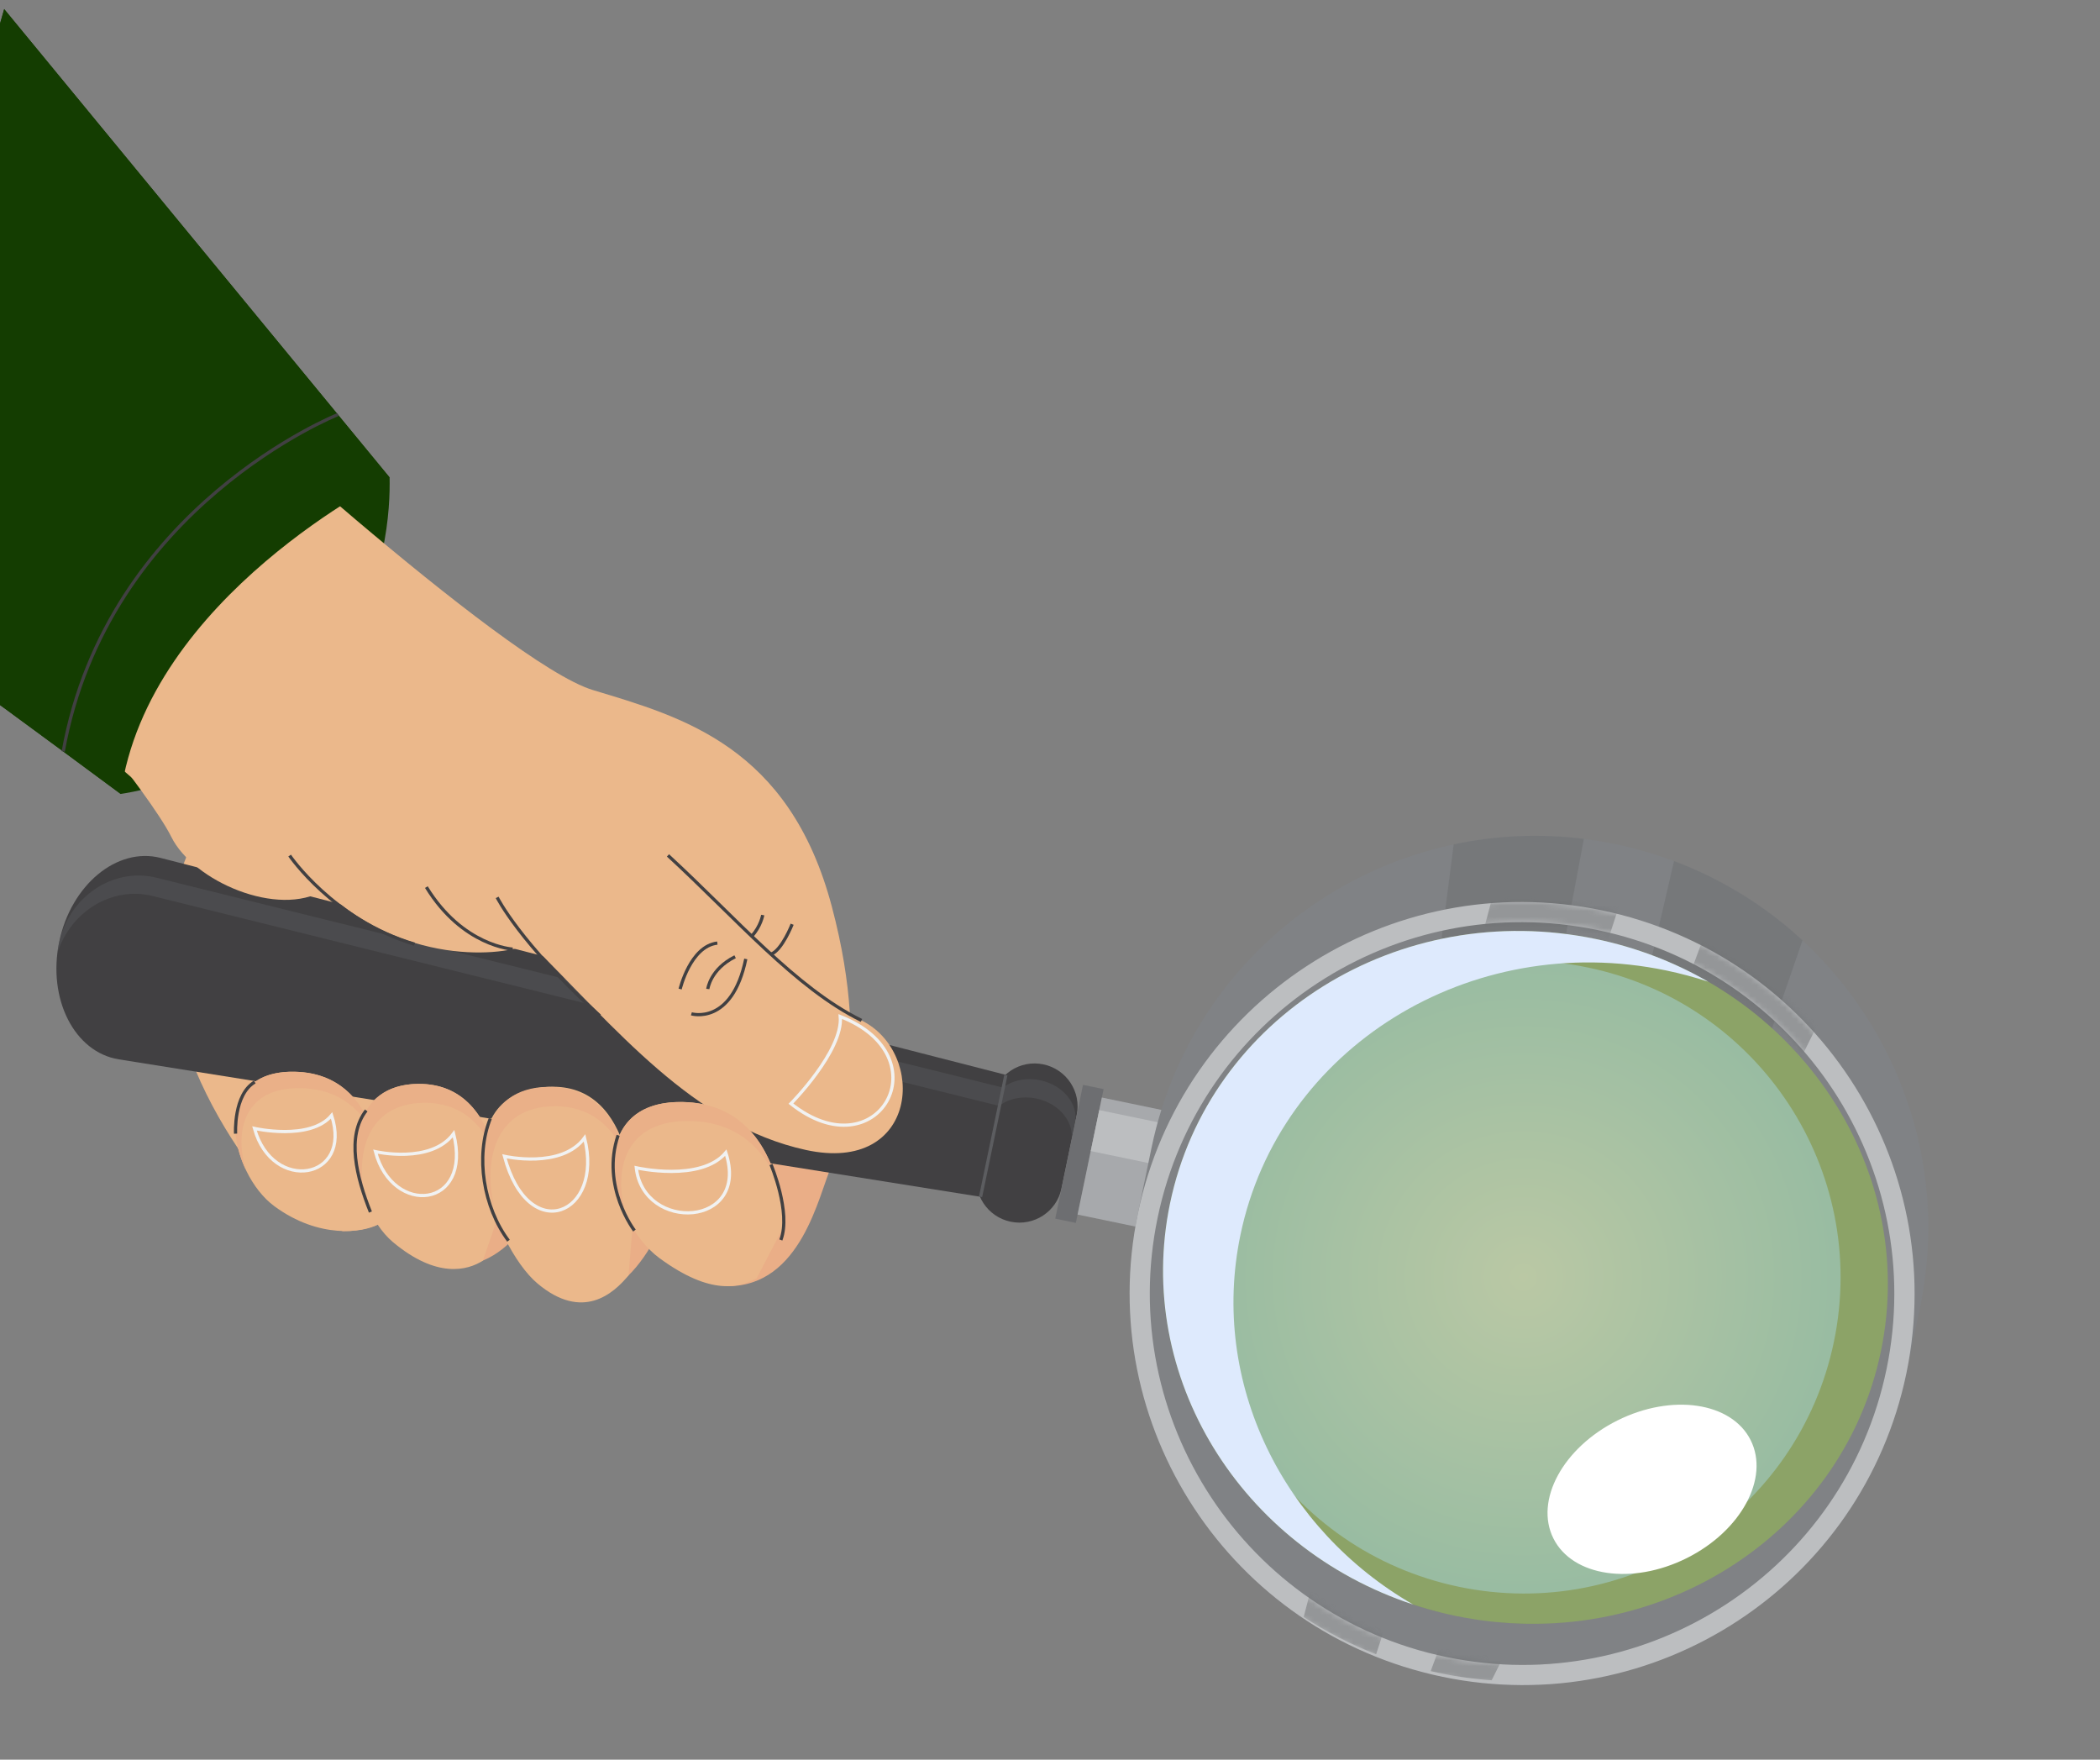 <svg width="370" height="310" viewBox="0 0 370 310" fill="none" xmlns="http://www.w3.org/2000/svg">
<rect x="0" y="0" width="370" height="310" fill="#808080" stroke="none"/>
<g clip-path="url(#clip0_8_553)">
<path d="M0.739 1.606L68.646 84.114C68.742 89.252 68.325 103.387 58.685 117.056C45.5 135.743 25.14 139.275 21.264 139.87C-7.414 118.625 -28.481 103.483 -28.481 103.483L0.739 1.606Z" fill="#143D01"/>
<path d="M32.669 65.104C32.669 65.104 88.792 116.835 104.489 121.575C120.187 126.314 139.067 131.465 146.56 159.709C154.054 187.944 146.499 201.482 146.499 201.482L47.996 210.216C47.996 210.216 18.833 178.714 34.297 147.687C30.052 141.542 0.304 118.264 0.304 118.264C0.304 118.264 6.206 75.449 32.669 65.104Z" fill="#EBB88B"/>
<path d="M128.181 226.589C141.176 226.615 144.204 210.632 146.503 205.387C127.932 202.441 122.159 206.031 122.159 206.031C122.159 206.031 115.13 222.592 128.181 226.589Z" fill="#EAAE87"/>
<path d="M100.745 229.022C113.741 229.048 118.15 211.541 120.448 206.304C101.876 203.358 95.624 204.088 95.624 204.088C95.624 204.088 87.686 225.023 100.745 229.022Z" fill="#EAAE87"/>
<path d="M78.799 223.283C91.795 223.309 95.296 210.177 97.594 204.939C79.022 201.993 72.769 202.724 72.769 202.724C72.769 202.724 65.746 219.294 78.799 223.283Z" fill="#EAAE87"/>
<path d="M60.4 216.904C73.395 216.93 76.896 203.798 79.194 198.56C60.623 195.614 54.37 196.345 54.37 196.345C54.37 196.345 47.341 212.905 60.4 216.904Z" fill="#EAAE87"/>
<path d="M174.881 193.362L172.194 206.302C171.347 210.383 173.979 214.382 178.072 215.232C182.165 216.082 186.171 213.461 187.018 209.379L189.704 196.44C190.552 192.358 187.92 188.359 183.827 187.509C179.736 186.652 175.73 189.273 174.881 193.362Z" fill="#414042"/>
<path d="M190.818 191.118L185.925 214.69L189.553 215.443L194.446 191.872L190.818 191.118Z" fill="#6D6E71"/>
<path d="M194.138 193.353L189.858 213.969L200.775 216.235L205.055 195.619L194.138 193.353Z" fill="#A7A9AC"/>
<path d="M193.678 195.568L192.181 202.782L203.097 205.048L204.595 197.834L193.678 195.568Z" fill="#BCBEC0"/>
<path d="M335.885 241.941C336.292 239.982 337.897 232.25 338.304 230.291C346.045 193.001 322.008 156.478 284.616 148.715C247.224 140.953 210.635 164.89 202.894 202.18C202.487 204.14 200.882 211.871 200.475 213.831C192.734 251.121 216.771 287.644 254.163 295.406C291.555 303.169 328.144 279.232 335.885 241.941Z" fill="#808285"/>
<path opacity="0.5" d="M272.276 296.752L317.582 165.667C311.145 159.703 303.506 154.906 294.948 151.697L261.414 296.517C265.065 296.889 268.698 296.959 272.276 296.752ZM279.062 147.787C271.228 146.805 263.498 147.188 256.127 148.757L238 289.918C242.246 291.975 246.754 293.619 251.497 294.797L279.062 147.787Z" fill="#6D6E71"/>
<path d="M332.396 241.217C332.649 239.998 332.862 238.779 333.042 237.56C324.162 270.848 290.63 291.766 256.387 284.657C222.143 277.548 199.716 245.013 204.812 210.94C204.492 212.129 204.202 213.333 203.949 214.552C196.607 249.921 219.404 284.561 254.87 291.923C290.349 299.297 325.053 276.586 332.396 241.217Z" fill="#808285"/>
<path d="M206.142 212.037C199.306 244.964 221.805 277.478 256.394 284.658C290.984 291.839 324.565 270.968 331.401 238.041C338.236 205.114 315.737 172.6 281.148 165.42C246.559 158.239 212.977 179.11 206.142 212.037Z" fill="#8CA367"/>
<path opacity="0.4" d="M213.71 213.64C207.454 243.772 226.877 273.283 257.09 279.555C287.304 285.828 316.868 266.486 323.124 236.355C329.379 206.223 309.957 176.712 279.743 170.44C249.529 164.167 219.965 183.509 213.71 213.64Z" fill="url(#paint0_radial_8_553)"/>
<path d="M218.548 217.583C225.383 184.66 258.964 163.784 293.555 170.965C296.1 171.493 298.569 172.159 300.979 172.949C294.99 169.492 288.328 166.91 281.148 165.42C246.557 158.238 212.978 179.106 206.142 212.037C199.808 242.545 218.657 272.687 248.979 282.668C226.132 269.491 213.133 243.669 218.548 217.583Z" fill="#DEEAFD"/>
<path d="M335.885 241.941C343.626 204.651 319.589 168.128 282.197 160.366C244.805 152.603 208.217 176.541 200.475 213.831C192.734 251.121 216.771 287.644 254.163 295.406C291.555 303.169 328.144 279.232 335.885 241.941ZM203.957 214.553C211.299 179.185 246.002 156.481 281.467 163.844C316.933 171.207 339.73 205.847 332.388 241.215C325.045 276.584 290.343 299.288 254.878 291.925C219.418 284.572 196.614 249.922 203.957 214.553Z" fill="#BCBEC0"/>
<mask id="mask0_8_553" style="mask-type:luminance" maskUnits="userSpaceOnUse" x="199" y="158" width="139" height="139">
<path d="M335.885 241.941C343.626 204.651 319.589 168.128 282.197 160.366C244.805 152.603 208.217 176.541 200.475 213.831C192.734 251.121 216.771 287.644 254.163 295.406C291.555 303.169 328.144 279.232 335.885 241.941ZM203.957 214.553C211.299 179.185 246.002 156.481 281.467 163.844C316.933 171.207 339.73 205.847 332.388 241.215C325.045 276.584 290.343 299.288 254.878 291.925C219.418 284.572 196.614 249.922 203.957 214.553Z" fill="white"/>
</mask>
<g mask="url(#mask0_8_553)">
<path opacity="0.5" d="M262.816 296.02L324.563 171.809C318.94 165.072 311.98 159.337 303.908 155.07L252.072 294.401C255.652 295.233 259.238 295.76 262.816 296.02ZM288.654 149.167C281.01 147.194 273.291 146.589 265.779 147.203L229.694 284.87C233.637 287.451 237.909 289.658 242.463 291.432L288.654 149.167Z" fill="#6D6E71"/>
</g>
<path d="M297.166 274.507C287.57 279.291 277.062 277.738 273.7 271.036C270.338 264.334 275.386 255.024 284.982 250.239C294.578 245.455 305.086 247.008 308.448 253.71C311.812 260.405 306.762 269.722 297.166 274.507Z" fill="white"/>
<path d="M10.43 165.935C8.343 175.989 13.109 185.372 20.935 186.627L176.011 211.36L180.408 190.18L28.301 151.142C20.624 149.17 12.517 155.881 10.43 165.935Z" fill="#414042"/>
<path opacity="0.4" d="M27.577 154.63L176.699 191.599C178.366 190.335 180.771 189.789 183.255 190.304C187.348 191.154 190.101 194.567 189.403 197.931L188.733 201.156C189.43 197.799 186.678 194.379 182.585 193.529C180.102 193.014 177.696 193.561 176.03 194.824L26.908 157.855C19.724 156.074 12.44 160.566 10.108 167.912C10.164 167.369 10.244 166.83 10.357 166.282C12.075 158.011 19.886 152.727 27.577 154.63Z" fill="#5C5D60"/>
<path d="M172.77 210.84L177.221 189.398" stroke="#5C5D60" stroke-width="0.567" stroke-miterlimit="10"/>
<path d="M6.307 115.703C6.307 115.703 26.292 139.594 30.184 147.437C34.076 155.279 49.021 161.737 57.097 156.814C72.03 170.908 90.68 168.188 93.318 166.096C108.501 181.127 122.151 198.255 141.976 202.588C161.808 206.922 163.387 185.479 151.788 179.772C140.182 174.063 129.724 161.775 117.691 150.697" fill="#EBB88B"/>
<path d="M151.788 179.772C140.182 174.063 129.724 161.775 117.691 150.697" stroke="#414042" stroke-width="0.567" stroke-miterlimit="10"/>
<path d="M67.222 207.713C67.222 207.713 67.275 189.148 51.948 188.808C36.621 188.467 40.438 206.7 48.358 212.513C56.271 218.325 63.988 217.11 66.547 215.75" fill="#EBB88B"/>
<path d="M65.995 200.255C63.963 195.93 60.16 191.856 53.058 191.702C43.081 191.482 41.219 199.127 43.315 206.098C39.74 198.555 40.562 188.569 51.946 188.815C60.632 189.001 64.379 195.05 65.995 200.255Z" fill="#EAB088"/>
<path d="M44.838 198.8C44.838 198.8 54.641 201.028 58.429 196.503C62.15 207.891 47.996 210.216 44.838 198.8Z" stroke="#F1F2F2" stroke-width="0.567" stroke-miterlimit="10"/>
<path d="M88.384 212.524C88.384 212.524 89.092 190.804 73.664 190.95C58.236 191.095 61.44 212.283 69.213 218.806C76.986 225.329 82.432 223.78 85.066 222.097" fill="#EBB88B"/>
<path d="M87.413 203.832C85.519 198.843 81.831 194.215 74.683 194.284C64.64 194.38 62.496 203.384 64.361 211.465C61.025 202.772 62.206 191.058 73.664 190.95C82.406 190.865 85.969 197.802 87.413 203.832Z" fill="#EAB088"/>
<path d="M66.15 202.887C66.15 202.887 75.947 205.146 79.922 199.718C83.261 212.91 69.187 214.342 66.15 202.887Z" stroke="#F1F2F2" stroke-width="0.567" stroke-miterlimit="10"/>
<path d="M111.665 213.583C111.665 213.583 112.366 190.614 96.58 191.474C77.137 192.532 86.74 219.435 94.706 226.119C102.672 232.802 108.11 227.871 110.741 224.683" fill="#EBB88B"/>
<path d="M110.664 204.683C108.723 199.572 104.946 194.828 97.621 194.893C87.336 194.987 85.129 204.219 87.043 212.496C83.63 203.586 84.84 191.58 96.572 191.472C105.538 191.394 109.187 198.501 110.664 204.683Z" fill="#EAB088"/>
<path d="M88.883 203.711C88.883 203.711 98.919 206.019 102.993 200.467C106.417 213.982 93.117 219.583 88.883 203.711Z" stroke="#F1F2F2" stroke-width="0.567" stroke-miterlimit="10"/>
<path d="M138.079 216.072C138.079 216.072 138.136 194.531 120.358 194.14C102.58 193.749 107.009 214.902 116.19 221.645C125.378 228.389 130.344 226.78 133.311 225.199" fill="#EBB88B"/>
<path d="M136.656 207.415C134.301 202.395 129.89 197.672 121.648 197.49C110.071 197.236 107.915 206.108 110.344 214.194C106.196 205.446 107.15 193.853 120.356 194.148C130.432 194.364 134.779 201.375 136.656 207.415Z" fill="#EAB088"/>
<path d="M112.109 205.731C112.109 205.731 123.485 208.31 127.883 203.066C132.192 216.283 113.369 217.116 112.109 205.731Z" stroke="#F1F2F2" stroke-width="0.567" stroke-miterlimit="10"/>
<path d="M139.352 194.429C139.352 194.429 148.563 185.122 148.049 179.084C166.21 186.146 154.679 206.625 139.352 194.429Z" stroke="#F1F2F2" stroke-width="0.567" stroke-miterlimit="10"/>
<path d="M87.595 158.091C87.595 158.091 91.516 166.068 105.683 178.957" stroke="#414042" stroke-width="0.567" stroke-miterlimit="10"/>
<path d="M51.033 150.726C51.033 150.726 58.752 162.099 73.036 166.336" stroke="#414042" stroke-width="0.567" stroke-miterlimit="10"/>
<path d="M121.816 178.604C121.816 178.604 128.949 180.745 131.4 168.94" stroke="#414042" stroke-width="0.567" stroke-miterlimit="10"/>
<path d="M124.709 174.231C124.709 174.231 125.115 170.758 129.52 168.549" stroke="#414042" stroke-width="0.567" stroke-miterlimit="10"/>
<path d="M119.833 174.24C119.833 174.24 121.633 166.695 126.388 166.145" stroke="#414042" stroke-width="0.567" stroke-miterlimit="10"/>
<path d="M111.783 216.786C111.783 216.786 105.836 209.049 108.908 200.004" stroke="#414042" stroke-width="0.567" stroke-miterlimit="10"/>
<path d="M89.589 218.577C85.193 212.699 83.721 203.733 86.38 197.066" stroke="#414042" stroke-width="0.567" stroke-miterlimit="10"/>
<path d="M65.265 213.528C62.805 207.375 61.001 200.168 64.526 195.628" stroke="#414042" stroke-width="0.567" stroke-miterlimit="10"/>
<path d="M41.508 199.719C41.508 199.719 41.119 192.845 44.89 190.618" stroke="#414042" stroke-width="0.567" stroke-miterlimit="10"/>
<path d="M0.739 1.606L68.646 84.114C68.646 84.114 26.071 105.054 21.264 139.87C-7.414 118.625 -28.481 103.483 -28.481 103.483L0.739 1.606Z" fill="#143D01"/>
<path d="M59.534 73.039C59.534 73.039 18.922 89.187 11.14 132.384" stroke="#414042" stroke-width="0.567" stroke-miterlimit="10"/>
<path d="M135.842 205.153C135.842 205.153 139.413 213.573 137.578 218.447" stroke="#414042" stroke-width="0.567" stroke-miterlimit="10"/>
<path d="M90.335 167.207C90.335 167.207 81.532 166.732 75.123 156.283" stroke="#414042" stroke-width="0.567" stroke-miterlimit="10"/>
<path d="M134.386 161.205C134.386 161.205 134.041 163.218 132.442 164.931" stroke="#414042" stroke-width="0.567" stroke-miterlimit="10"/>
<path d="M139.57 162.821C139.57 162.821 137.754 167.45 135.827 168.104" stroke="#414042" stroke-width="0.567" stroke-miterlimit="10"/>
</g>
<defs>
<radialGradient id="paint0_radial_8_553" cx="0" cy="0" r="1" gradientUnits="userSpaceOnUse" gradientTransform="translate(268.417 224.997) rotate(101.728) scale(55.719 55.871)">
<stop stop-color="white"/>
<stop offset="1" stop-color="#ABE1FA"/>
</radialGradient>
<clipPath id="clip0_8_553">
<rect width="236.155" height="384.903" fill="white" transform="translate(369.87 78.237) rotate(101.728)"/>
</clipPath>
</defs>
</svg>

